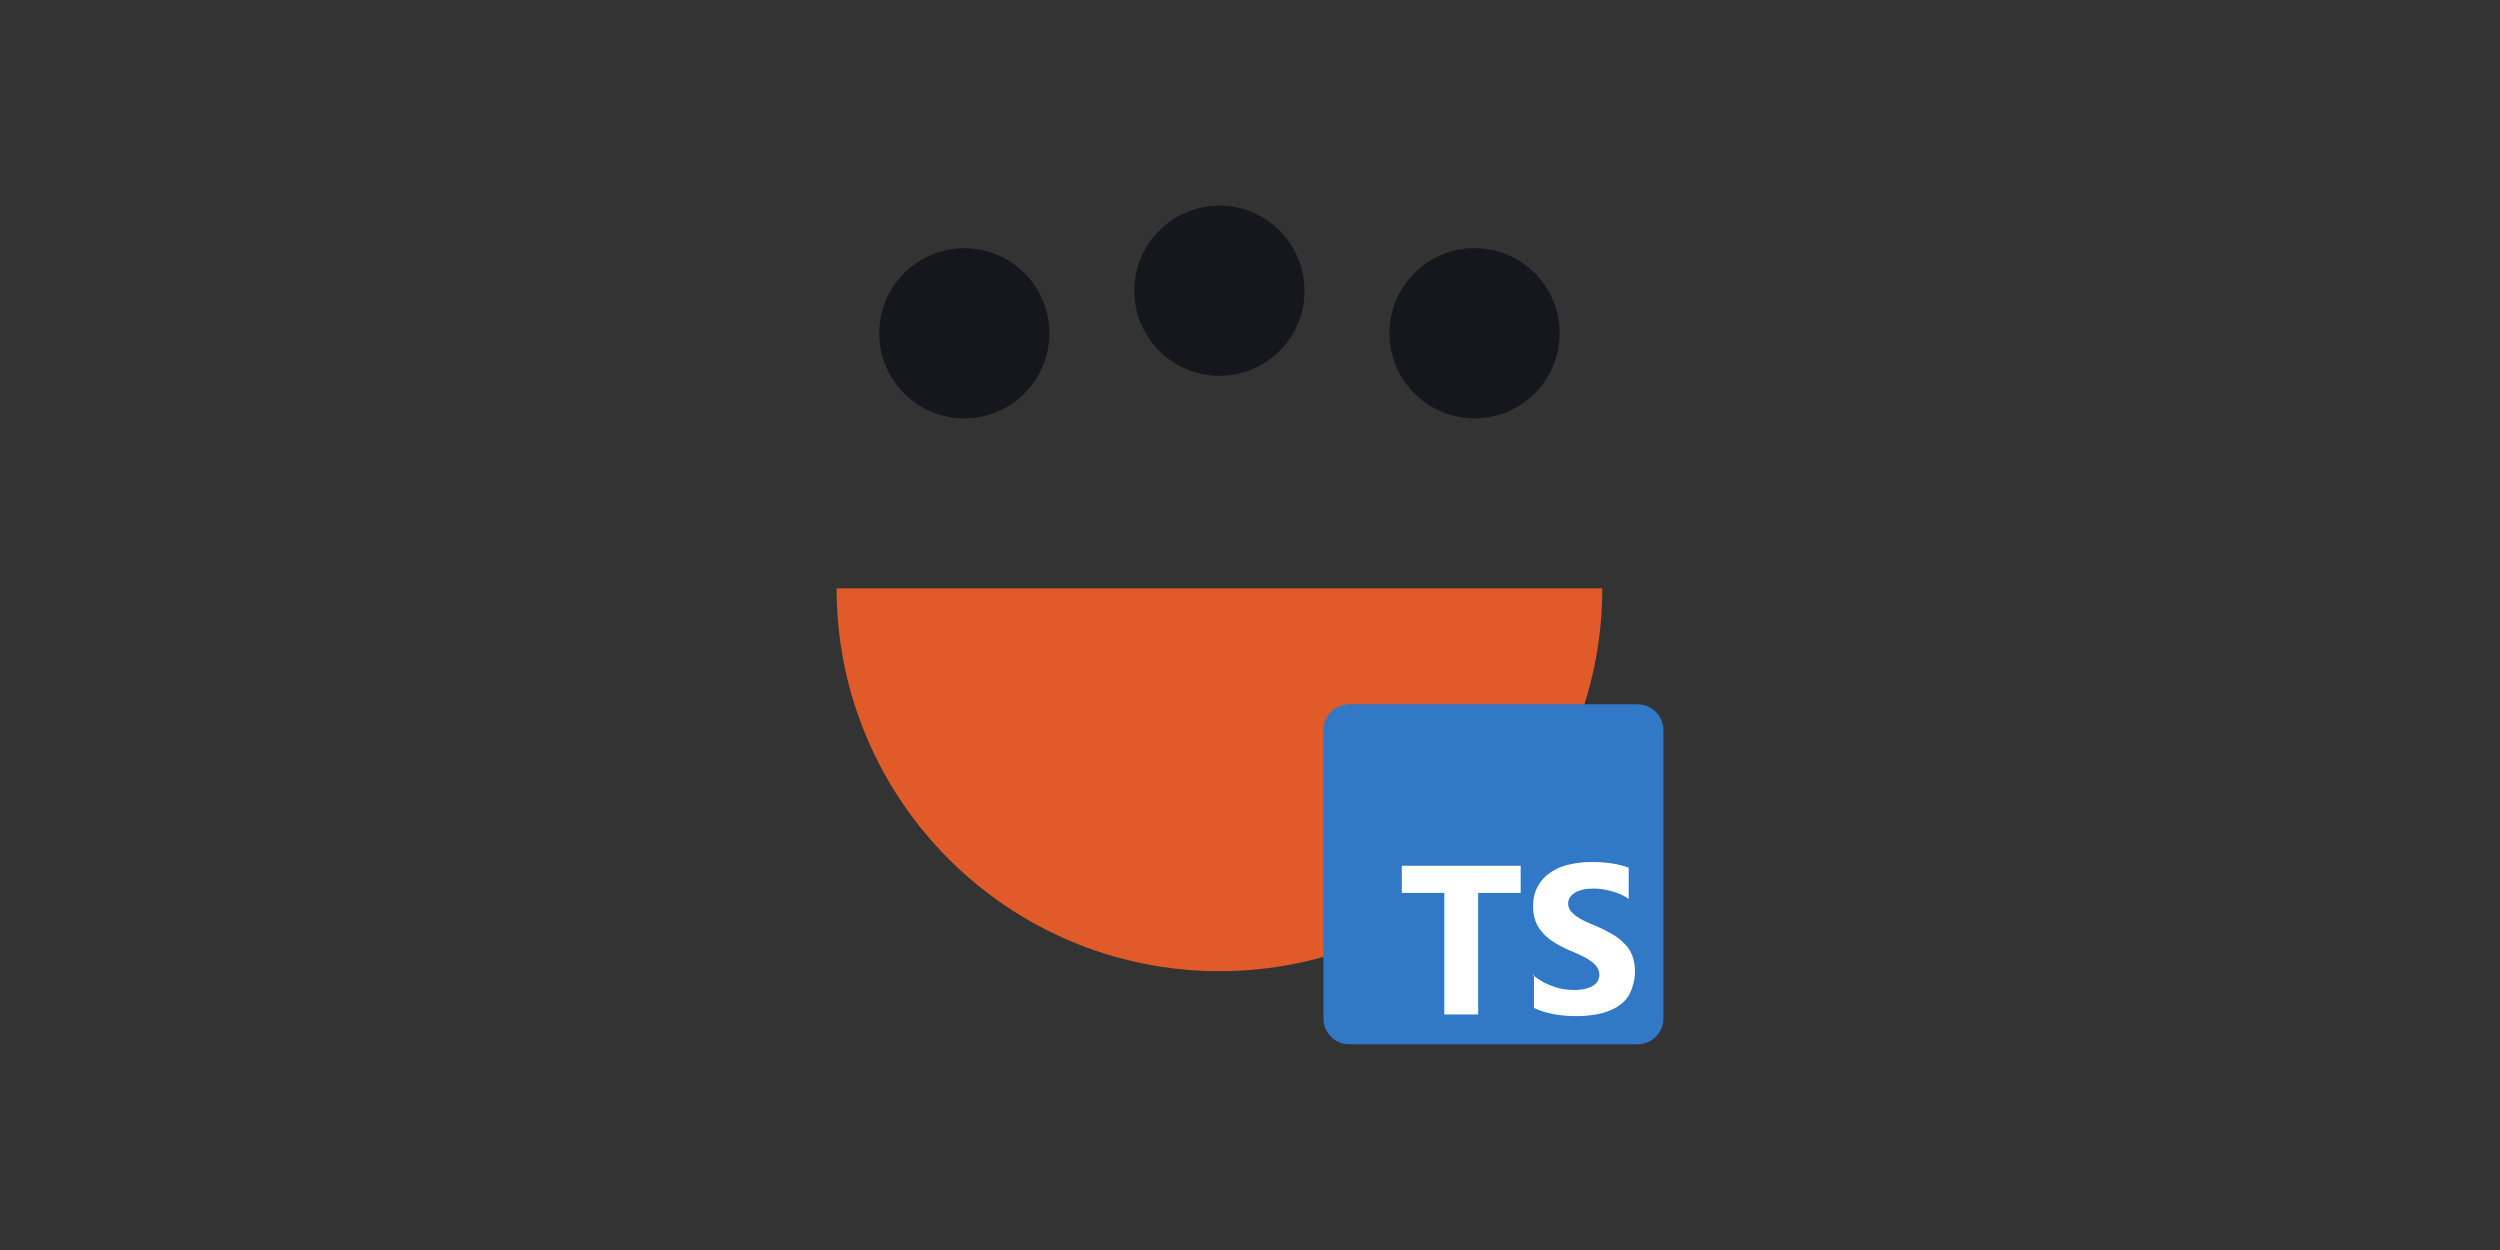 <?xml version="1.0" encoding="UTF-8" standalone="no" ?>
<!DOCTYPE svg PUBLIC "-//W3C//DTD SVG 1.1//EN" "http://www.w3.org/Graphics/SVG/1.1/DTD/svg11.dtd">
<svg xmlns="http://www.w3.org/2000/svg" xmlns:xlink="http://www.w3.org/1999/xlink" version="1.1" width="1280" height="640" viewBox="0 0 1280 640" xml:space="preserve">
<rect x="0" y="0" width="1280" height="640" fill="#333333" stroke="none"/>
<desc>Created with Fabric.js 4.6.0</desc>
<defs>
</defs>
<g transform="matrix(10.89 0 0 10.89 624.35 399.23)" id="fL9jOTKwCCj1Y9QSvnyw2"  >
<path style="stroke: none; stroke-width: 1; stroke-dasharray: none; stroke-linecap: butt; stroke-dashoffset: 0; stroke-linejoin: miter; stroke-miterlimit: 4; fill: rgb(225,90,41); fill-rule: nonzero; opacity: 1;" vector-effect="non-scaling-stroke"  transform=" translate(-30, -39)" d="M 30 48 C 39.941 48 48 39.941 48 30 L 12 30 C 12 39.941 20.059 48 30 48 Z" stroke-linecap="round" />
</g>
<g transform="matrix(10.89 0 0 10.89 493.73 170.63)" id="Tg-s50nJyjVnlHRENuM-P"  >
<path style="stroke: none; stroke-width: 1; stroke-dasharray: none; stroke-linecap: butt; stroke-dashoffset: 0; stroke-linejoin: miter; stroke-miterlimit: 4; fill: rgb(22,22,29); fill-rule: nonzero; opacity: 1;" vector-effect="non-scaling-stroke"  transform=" translate(-4, -4)" d="M 0 4 C 0 1.791 1.791 0 4 0 C 6.209 0 8 1.791 8 4 C 8 6.209 6.209 8 4 8 C 1.791 8 0 6.209 0 4 z" stroke-linecap="round" />
</g>
<g transform="matrix(10.89 0 0 10.89 754.97 170.63)" id="970q0bH6B1Md2PNKowIp8"  >
<path style="stroke: none; stroke-width: 1; stroke-dasharray: none; stroke-linecap: butt; stroke-dashoffset: 0; stroke-linejoin: miter; stroke-miterlimit: 4; fill: rgb(22,22,29); fill-rule: nonzero; opacity: 1;" vector-effect="non-scaling-stroke"  transform=" translate(-4, -4)" d="M 0 4 C 0 1.791 1.791 0 4 0 C 6.209 0 8 1.791 8 4 C 8 6.209 6.209 8 4 8 C 1.791 8 0 6.209 0 4 z" stroke-linecap="round" />
</g>
<g transform="matrix(10.89 0 0 10.89 624.35 148.87)" id="rY_JICZ04kIe2ETcmgzyq"  >
<path style="stroke: none; stroke-width: 1; stroke-dasharray: none; stroke-linecap: butt; stroke-dashoffset: 0; stroke-linejoin: miter; stroke-miterlimit: 4; fill: rgb(22,22,29); fill-rule: nonzero; opacity: 1;" vector-effect="non-scaling-stroke"  transform=" translate(-4, -4)" d="M 0 4 C 0 1.791 1.791 0 4 0 C 6.209 0 8 1.791 8 4 C 8 6.209 6.209 8 4 8 C 1.791 8 0 6.209 0 4 z" stroke-linecap="round" />
</g>
<g transform="matrix(0.34 0 0 0.34 764.63 447.64)" id="wuMiQwpk5MutuQSOIMbYT"  >
<path style="stroke: none; stroke-width: 1; stroke-dasharray: none; stroke-linecap: butt; stroke-dashoffset: 0; stroke-linejoin: miter; stroke-miterlimit: 4; fill: rgb(49,120,198); fill-rule: nonzero; opacity: 1;" vector-effect="non-scaling-stroke"  transform=" translate(0, 0)" d="M -217.056 256 C -238.564 256 -256 238.564 -256 217.056 L -256 -217.056 L -256 -217.056 C -256 -238.564 -238.564 -256 -217.056 -256 L 217.056 -256 L 217.056 -256 C 238.564 -256 256 -238.564 256 -217.056 L 256 217.056 L 256 217.056 C 256 238.564 238.564 256 217.056 256 z" stroke-linecap="round" />
</g>
<g transform="matrix(0.34 0 0 0.34 777.41 480.81)" id="tl0H8cIpHgWrTB6YPOJ4W"  >
<path style="stroke: none; stroke-width: 1; stroke-dasharray: none; stroke-linecap: butt; stroke-dashoffset: 0; stroke-linejoin: miter; stroke-miterlimit: 4; fill: rgb(255,255,255); fill-rule: evenodd; opacity: 1;" vector-effect="non-scaling-stroke"  transform=" translate(0, 0)" d="M 23.45 53.53 L 23.45 103.53 C 31.55 107.73 41.45 110.83 52.45 112.93 C 63.45 115.03 75.45 116.03 87.45 116.03 C 99.45 116.03 110.45 114.93 121.45 112.63 C 132.45 110.33 141.45 106.53 149.45 101.63 C 157.55 96.33 164.45 89.63 168.45 80.63 C 172.45 71.63 175.55 61.63 175.55 48.63 C 175.55 39.53 174.15 31.63 171.45 24.63 C 168.75 17.63 164.85 11.63 159.45 6.63 C 154.35 1.33 148.45 -3.37 141.45 -7.37 C 134.45 -11.37 126.45 -15.57 117.45 -19.37 C 110.85 -22.07 105.45 -24.67 99.45 -27.27 C 94.25 -29.87 89.75 -32.47 86.45 -35.07 C 82.75 -37.77 79.95 -40.57 77.95 -43.47 C 75.95 -46.47 74.95 -49.77 74.95 -53.47 C 74.95 -56.87 75.84 -59.97 77.65 -62.77 C 79.46 -65.57 81.95 -67.87 85.15 -69.87 C 88.35 -71.87 92.35 -73.37 97.15 -74.47 C 101.85 -75.57 107.05 -76.07 113.15 -76.07 C 117.35 -76.07 121.75 -75.76 126.15 -75.13 C 130.75 -74.5 135.45 -73.53 140.15 -72.23 C 144.85 -70.93 149.45 -69.33 154.15 -67.33 C 158.55 -65.33 162.65 -63.03 166.15 -60.43 L 166.15 -107.43 C 158.55 -110.33 150.15 -112.53 141.15 -113.93 C 132.15 -115.33 122.15 -116.03 110.15 -116.03 C 98.15 -116.03 87.15 -114.73 76.15 -112.23 C 65.15 -109.73 56.15 -105.73 48.15 -100.23 C 40.05 -94.83 34.15 -88.23 29.15 -79.23 C 24.45 -70.83 22.15 -61.23 22.15 -49.23 C 22.15 -34.23 26.45 -21.23 35.15 -11.23 C 43.75 -0.23 57.15 7.77 74.15 15.77 C 81.05 18.57 87.15 21.37 93.15 24.07 C 99.15 26.77 104.15 29.57 108.15 32.47 C 112.45 35.37 115.85 38.57 118.15 41.97 C 120.65 45.37 121.95 49.37 121.95 53.97 C 121.95 57.17 121.17 60.17 119.65 62.97 C 118.13 65.77 115.75 68.17 112.55 70.17 C 109.35 72.17 105.45 73.77 100.55 74.97 C 95.85 76.07 90.55 76.67 83.55 76.67 C 72.55 76.67 61.55 74.77 51.55 70.97 C 40.55 67.17 30.55 61.47 21.55 53.97 z M -60.55 -69.47 L 3.45 -69.47 L 3.45 -110.47 L -175.55 -110.47 L -175.55 -69.47 L -111.55 -69.47 L -111.55 113.53 L -60.55 113.53 z" stroke-linecap="round" />
</g>
</svg>